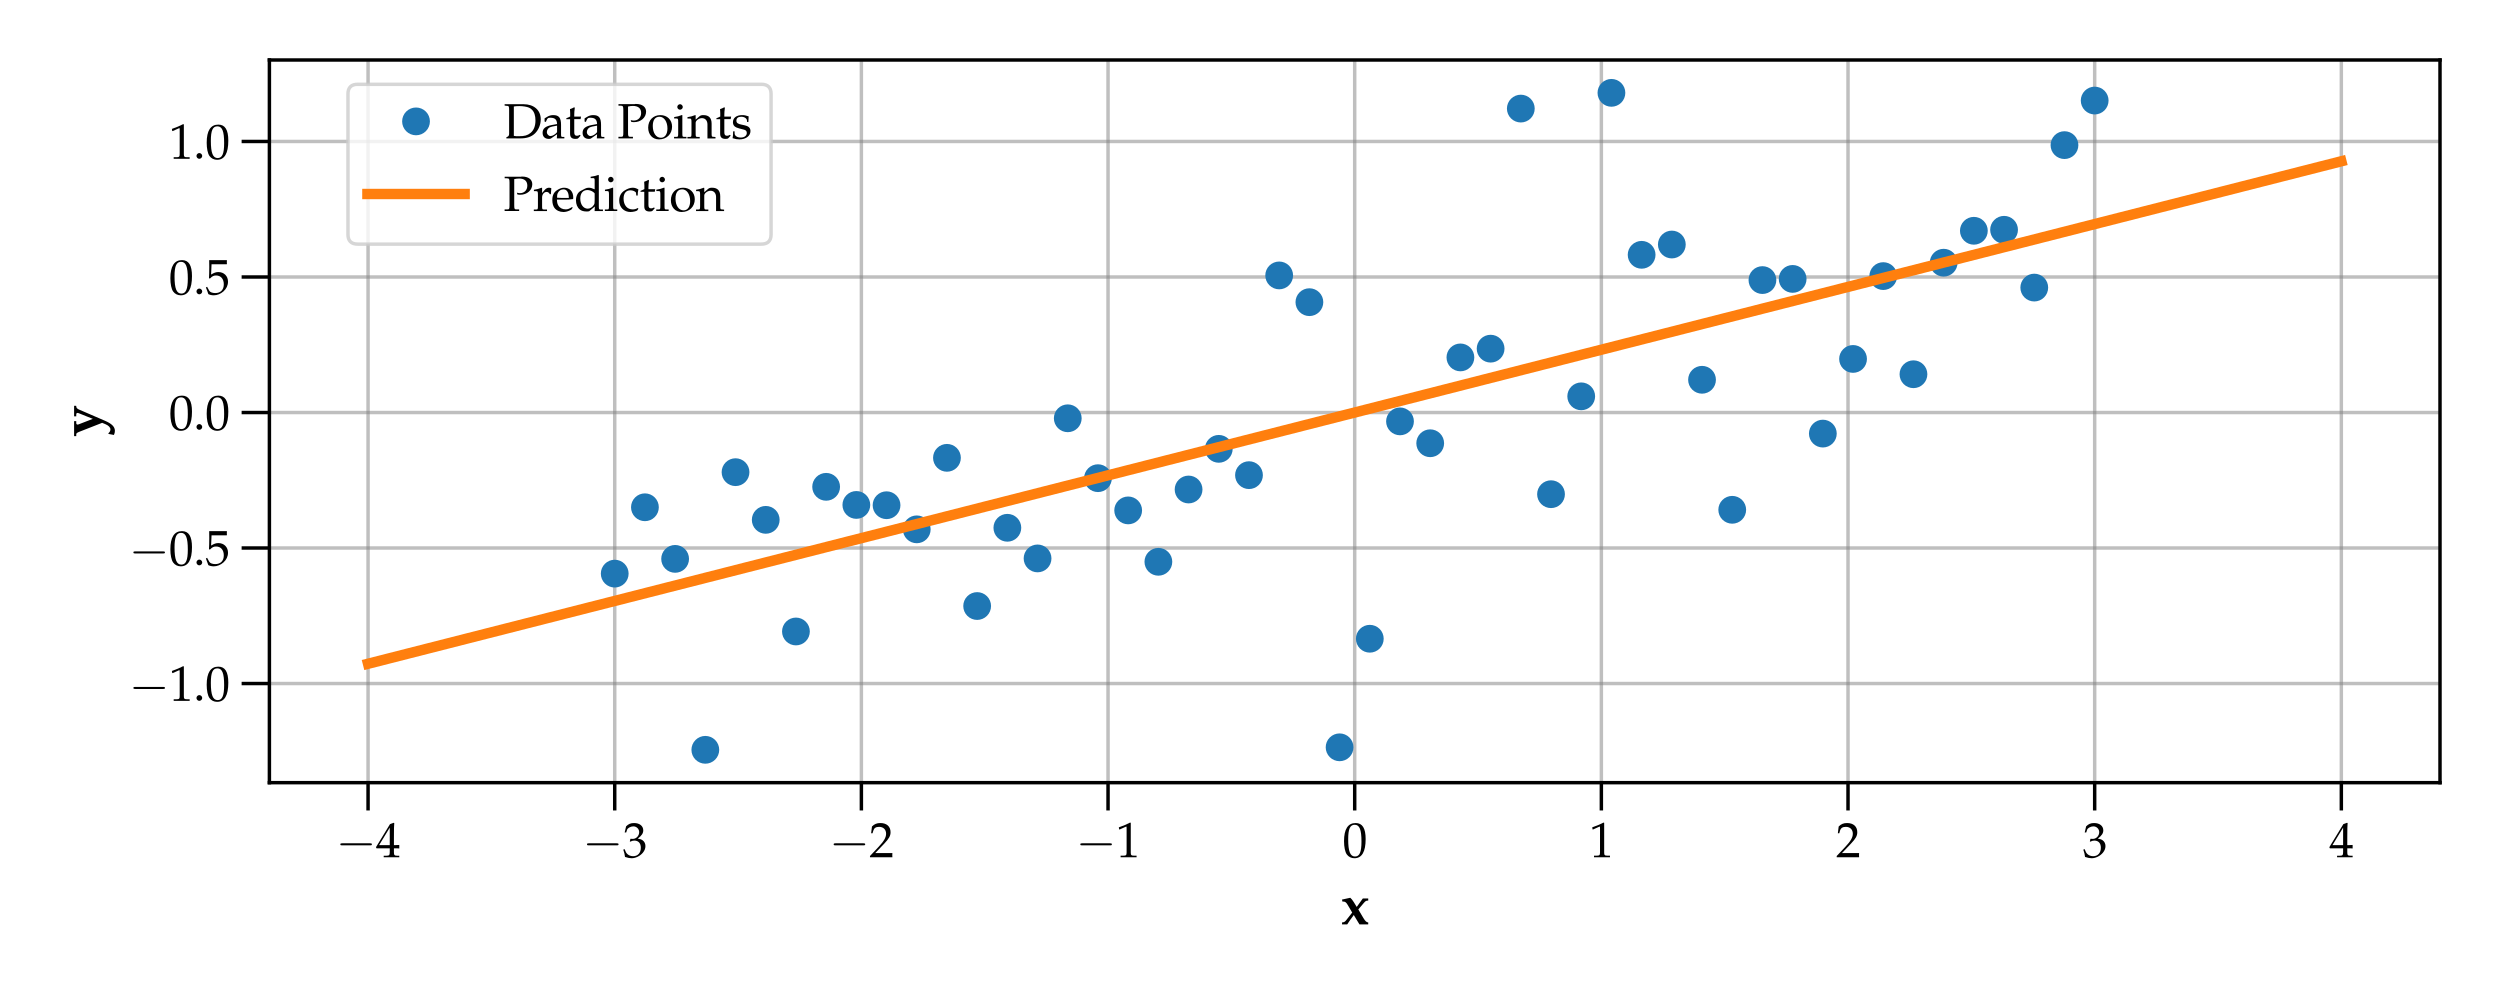 <?xml version="1.0" encoding="utf-8" standalone="no"?>
<!DOCTYPE svg PUBLIC "-//W3C//DTD SVG 1.1//EN"
  "http://www.w3.org/Graphics/SVG/1.1/DTD/svg11.dtd">
<svg xmlns:xlink="http://www.w3.org/1999/xlink" width="720pt" height="288pt" viewBox="0 0 720 288" xmlns="http://www.w3.org/2000/svg" version="1.1">
 <defs>
  <style type="text/css">*{stroke-linejoin: round; stroke-linecap: butt}</style>
 </defs>
 <g id="figure_1">
  <g id="patch_1">
   <path d="M 0 288 
L 720 288 
L 720 0 
L 0 0 
z
" style="fill: #ffffff"/>
  </g>
  <g id="axes_1">
   <g id="patch_2">
    <path d="M 77.587 225.407 
L 702.72 225.407 
L 702.72 17.28 
L 77.587 17.28 
z
" style="fill: #ffffff"/>
   </g>
   <g id="matplotlib.axis_1">
    <g id="xtick_1">
     <g id="line2d_1">
      <path d="M 106.002 225.407 
L 106.002 17.28 
" clip-path="url(#pc9d974c761)" style="fill: none; stroke: #808080; stroke-opacity: 0.5; stroke-linecap: square"/>
     </g>
     <g id="line2d_2">
      <defs>
       <path id="mf47b1ebca8" d="M 0 0 
L 0 8 
" style="stroke: #000000"/>
      </defs>
      <g>
       <use xlink:href="#mf47b1ebca8" x="106.002" y="225.407" style="stroke: #000000"/>
      </g>
     </g>
     <g id="text_1">
      <!-- $\mathdefault{−4}$ -->
      <g transform="translate(96.779 246.887) scale(0.14 -0.14)">
       <defs>
        <path id="CMSY10-0" d="M 4218 1472 
C 4326 1472 4442 1472 4442 1600 
C 4442 1728 4326 1728 4218 1728 
L 755 1728 
C 646 1728 531 1728 531 1600 
C 531 1472 646 1472 755 1472 
L 4218 1472 
z
" transform="scale(0.016)"/>
        <path id="URWPalladioL-Roma-34" d="M 1792 1152 
L 1792 673 
C 1792 289 1722 199 1408 199 
L 1011 199 
L 1011 0 
C 1862 0 1862 0 2016 0 
C 2170 0 2170 0 3021 0 
L 3021 199 
L 2714 199 
C 2400 199 2330 282 2330 669 
L 2330 1152 
C 2707 1152 2842 1152 3021 1133 
L 3021 1588 
C 2720 1563 2598 1563 2502 1563 
L 2483 1563 
L 2330 1563 
L 2330 2457 
C 2330 3600 2342 4152 2374 4416 
L 2298 4448 
L 1824 4275 
L 13 1299 
L 83 1152 
L 1792 1152 
z
M 1792 1563 
L 416 1563 
L 1792 3826 
L 1792 1563 
z
" transform="scale(0.016)"/>
       </defs>
       <use xlink:href="#CMSY10-0" transform="scale(1.038)"/>
       <use xlink:href="#URWPalladioL-Roma-34" transform="translate(81.942 0) scale(0.996)"/>
      </g>
     </g>
    </g>
    <g id="xtick_2">
     <g id="line2d_3">
      <path d="M 177.04 225.407 
L 177.04 17.28 
" clip-path="url(#pc9d974c761)" style="fill: none; stroke: #808080; stroke-opacity: 0.5; stroke-linecap: square"/>
     </g>
     <g id="line2d_4">
      <g>
       <use xlink:href="#mf47b1ebca8" x="177.04" y="225.407" style="stroke: #000000"/>
      </g>
     </g>
     <g id="text_2">
      <!-- $\mathdefault{−3}$ -->
      <g transform="translate(167.817 246.887) scale(0.14 -0.14)">
       <defs>
        <path id="URWPalladioL-Roma-33" d="M 275 3197 
L 474 3197 
L 589 3554 
C 659 3770 1062 3987 1395 3987 
C 1811 3987 2150 3649 2150 3248 
C 2150 2770 1773 2368 1318 2368 
C 1267 2368 1197 2368 1114 2381 
L 1018 2381 
L 941 2047 
L 986 2008 
C 1229 2118 1350 2150 1523 2150 
C 2054 2150 2362 1809 2362 1222 
C 2362 566 1971 135 1376 135 
C 1082 135 819 231 627 411 
C 474 553 390 701 269 1049 
L 96 985 
C 230 593 282 361 320 39 
C 659 -77 941 -128 1178 -128 
C 1690 -128 2278 161 2630 593 
C 2848 857 2957 1140 2957 1442 
C 2957 1751 2829 2022 2598 2182 
C 2438 2298 2291 2350 1971 2407 
C 2483 2803 2675 3096 2675 3472 
C 2675 4040 2202 4416 1491 4416 
C 1056 4416 768 4295 461 3989 
L 275 3197 
z
" transform="scale(0.016)"/>
       </defs>
       <use xlink:href="#CMSY10-0" transform="scale(1.038)"/>
       <use xlink:href="#URWPalladioL-Roma-33" transform="translate(81.942 0) scale(0.996)"/>
      </g>
     </g>
    </g>
    <g id="xtick_3">
     <g id="line2d_5">
      <path d="M 248.078 225.407 
L 248.078 17.28 
" clip-path="url(#pc9d974c761)" style="fill: none; stroke: #808080; stroke-opacity: 0.5; stroke-linecap: square"/>
     </g>
     <g id="line2d_6">
      <g>
       <use xlink:href="#mf47b1ebca8" x="248.078" y="225.407" style="stroke: #000000"/>
      </g>
     </g>
     <g id="text_3">
      <!-- $\mathdefault{−2}$ -->
      <g transform="translate(238.855 246.887) scale(0.14 -0.14)">
       <defs>
        <path id="URWPalladioL-Roma-32" d="M 102 160 
L 102 0 
C 1299 0 1299 0 1530 0 
C 1760 0 1760 0 2995 0 
C 2982 125 2982 186 2982 269 
C 2982 348 2982 407 2995 539 
C 2259 539 1965 539 781 539 
L 1946 1761 
C 2566 2414 2758 2763 2758 3238 
C 2758 3966 2259 4416 1446 4416 
C 986 4416 672 4288 358 3969 
L 250 3099 
L 435 3099 
L 518 3393 
C 621 3763 851 3923 1280 3923 
C 1830 3923 2182 3577 2182 3035 
C 2182 2555 1914 2083 1190 1316 
L 102 160 
z
" transform="scale(0.016)"/>
       </defs>
       <use xlink:href="#CMSY10-0" transform="scale(1.038)"/>
       <use xlink:href="#URWPalladioL-Roma-32" transform="translate(81.942 0) scale(0.996)"/>
      </g>
     </g>
    </g>
    <g id="xtick_4">
     <g id="line2d_7">
      <path d="M 319.115 225.407 
L 319.115 17.28 
" clip-path="url(#pc9d974c761)" style="fill: none; stroke: #808080; stroke-opacity: 0.5; stroke-linecap: square"/>
     </g>
     <g id="line2d_8">
      <g>
       <use xlink:href="#mf47b1ebca8" x="319.115" y="225.407" style="stroke: #000000"/>
      </g>
     </g>
     <g id="text_4">
      <!-- $\mathdefault{−1}$ -->
      <g transform="translate(309.893 246.887) scale(0.14 -0.14)">
       <defs>
        <path id="URWPalladioL-Roma-31" d="M 429 3584 
L 493 3584 
L 1318 3956 
C 1325 3962 1331 3962 1338 3962 
C 1376 3962 1389 3905 1389 3751 
L 1389 613 
C 1389 276 1318 205 973 205 
L 614 205 
L 614 0 
C 1600 0 1600 0 1670 0 
C 1754 0 1894 0 2112 0 
C 2189 0 2413 0 2675 0 
L 2675 205 
L 2342 205 
C 1990 205 1926 276 1926 612 
L 1926 4443 
L 1837 4475 
C 1421 4257 966 4065 384 3860 
L 429 3584 
z
" transform="scale(0.016)"/>
       </defs>
       <use xlink:href="#CMSY10-0" transform="scale(1.038)"/>
       <use xlink:href="#URWPalladioL-Roma-31" transform="translate(81.942 0) scale(0.996)"/>
      </g>
     </g>
    </g>
    <g id="xtick_5">
     <g id="line2d_9">
      <path d="M 390.153 225.407 
L 390.153 17.28 
" clip-path="url(#pc9d974c761)" style="fill: none; stroke: #808080; stroke-opacity: 0.5; stroke-linecap: square"/>
     </g>
     <g id="line2d_10">
      <g>
       <use xlink:href="#mf47b1ebca8" x="390.153" y="225.407" style="stroke: #000000"/>
      </g>
     </g>
     <g id="text_5">
      <!-- $\mathdefault{0}$ -->
      <g transform="translate(386.666 246.887) scale(0.14 -0.14)">
       <defs>
        <path id="URWPalladioL-Roma-30" d="M 1683 4416 
C 691 4416 186 3628 186 2077 
C 186 1326 320 680 544 366 
C 768 51 1126 -128 1523 -128 
C 2490 -128 2976 705 2976 2346 
C 2976 3749 2560 4416 1683 4416 
z
M 1568 4192 
C 2189 4192 2438 3564 2438 2025 
C 2438 661 2195 96 1606 96 
C 986 96 723 744 723 2308 
C 723 3660 960 4192 1568 4192 
z
" transform="scale(0.016)"/>
       </defs>
       <use xlink:href="#URWPalladioL-Roma-30" transform="scale(0.996)"/>
      </g>
     </g>
    </g>
    <g id="xtick_6">
     <g id="line2d_11">
      <path d="M 461.191 225.407 
L 461.191 17.28 
" clip-path="url(#pc9d974c761)" style="fill: none; stroke: #808080; stroke-opacity: 0.5; stroke-linecap: square"/>
     </g>
     <g id="line2d_12">
      <g>
       <use xlink:href="#mf47b1ebca8" x="461.191" y="225.407" style="stroke: #000000"/>
      </g>
     </g>
     <g id="text_6">
      <!-- $\mathdefault{1}$ -->
      <g transform="translate(457.704 246.887) scale(0.14 -0.14)">
       <use xlink:href="#URWPalladioL-Roma-31" transform="scale(0.996)"/>
      </g>
     </g>
    </g>
    <g id="xtick_7">
     <g id="line2d_13">
      <path d="M 532.229 225.407 
L 532.229 17.28 
" clip-path="url(#pc9d974c761)" style="fill: none; stroke: #808080; stroke-opacity: 0.5; stroke-linecap: square"/>
     </g>
     <g id="line2d_14">
      <g>
       <use xlink:href="#mf47b1ebca8" x="532.229" y="225.407" style="stroke: #000000"/>
      </g>
     </g>
     <g id="text_7">
      <!-- $\mathdefault{2}$ -->
      <g transform="translate(528.742 246.887) scale(0.14 -0.14)">
       <use xlink:href="#URWPalladioL-Roma-32" transform="scale(0.996)"/>
      </g>
     </g>
    </g>
    <g id="xtick_8">
     <g id="line2d_15">
      <path d="M 603.267 225.407 
L 603.267 17.28 
" clip-path="url(#pc9d974c761)" style="fill: none; stroke: #808080; stroke-opacity: 0.5; stroke-linecap: square"/>
     </g>
     <g id="line2d_16">
      <g>
       <use xlink:href="#mf47b1ebca8" x="603.267" y="225.407" style="stroke: #000000"/>
      </g>
     </g>
     <g id="text_8">
      <!-- $\mathdefault{3}$ -->
      <g transform="translate(599.78 246.887) scale(0.14 -0.14)">
       <use xlink:href="#URWPalladioL-Roma-33" transform="scale(0.996)"/>
      </g>
     </g>
    </g>
    <g id="xtick_9">
     <g id="line2d_17">
      <path d="M 674.305 225.407 
L 674.305 17.28 
" clip-path="url(#pc9d974c761)" style="fill: none; stroke: #808080; stroke-opacity: 0.5; stroke-linecap: square"/>
     </g>
     <g id="line2d_18">
      <g>
       <use xlink:href="#mf47b1ebca8" x="674.305" y="225.407" style="stroke: #000000"/>
      </g>
     </g>
     <g id="text_9">
      <!-- $\mathdefault{4}$ -->
      <g transform="translate(670.818 246.887) scale(0.14 -0.14)">
       <use xlink:href="#URWPalladioL-Roma-34" transform="scale(0.996)"/>
      </g>
     </g>
    </g>
    <g id="text_10">
     <!-- $\mathbf{x}$ -->
     <g transform="translate(386.168 266.225) scale(0.16 -0.16)">
      <defs>
       <path id="URWPalladioL-Bold-78" d="M 1280 1337 
L 576 441 
C 448 288 333 224 134 224 
L 134 0 
L 717 0 
C 902 287 973 390 1050 498 
L 1459 1060 
L 2099 0 
L 2598 0 
C 2854 0 2906 0 3091 0 
L 3091 218 
C 2893 237 2765 359 2541 722 
L 1971 1692 
L 2592 2420 
C 2790 2650 2854 2688 3091 2688 
L 3091 2931 
L 2483 2931 
L 1792 1973 
L 1459 2516 
C 1306 2758 1190 2905 1062 3007 
C 838 2950 365 2848 128 2803 
L 179 2573 
C 211 2579 256 2579 275 2579 
C 486 2579 602 2490 768 2208 
L 1280 1337 
z
" transform="scale(0.016)"/>
      </defs>
      <use xlink:href="#URWPalladioL-Bold-78" transform="scale(0.996)"/>
     </g>
    </g>
   </g>
   <g id="matplotlib.axis_2">
    <g id="ytick_1">
     <g id="line2d_19">
      <path d="M 77.587 196.856 
L 702.72 196.856 
" clip-path="url(#pc9d974c761)" style="fill: none; stroke: #808080; stroke-opacity: 0.5; stroke-linecap: square"/>
     </g>
     <g id="line2d_20">
      <defs>
       <path id="m0bc7d60e30" d="M 0 0 
L -8 0 
" style="stroke: #000000"/>
      </defs>
      <g>
       <use xlink:href="#m0bc7d60e30" x="77.587" y="196.856" style="stroke: #000000"/>
      </g>
     </g>
     <g id="text_11">
      <!-- $\mathdefault{−1.0}$ -->
      <g transform="translate(37.18 201.846) scale(0.14 -0.14)">
       <defs>
        <path id="URWPalladioL-Roma-2e" d="M 794 744 
C 602 744 429 564 429 372 
C 429 179 602 0 787 0 
C 992 0 1171 173 1171 372 
C 1171 564 992 744 794 744 
z
" transform="scale(0.016)"/>
       </defs>
       <use xlink:href="#CMSY10-0" transform="scale(1.038)"/>
       <use xlink:href="#URWPalladioL-Roma-31" transform="translate(81.942 0) scale(0.996)"/>
       <use xlink:href="#URWPalladioL-Roma-2e" transform="translate(131.755 0) scale(0.996)"/>
       <use xlink:href="#URWPalladioL-Roma-30" transform="translate(156.661 0) scale(0.996)"/>
      </g>
     </g>
    </g>
    <g id="ytick_2">
     <g id="line2d_21">
      <path d="M 77.587 157.829 
L 702.72 157.829 
" clip-path="url(#pc9d974c761)" style="fill: none; stroke: #808080; stroke-opacity: 0.5; stroke-linecap: square"/>
     </g>
     <g id="line2d_22">
      <g>
       <use xlink:href="#m0bc7d60e30" x="77.587" y="157.829" style="stroke: #000000"/>
      </g>
     </g>
     <g id="text_12">
      <!-- $\mathdefault{−0.5}$ -->
      <g transform="translate(37.18 162.819) scale(0.14 -0.14)">
       <defs>
        <path id="URWPalladioL-Roma-35" d="M 813 3877 
C 1638 3877 1997 3877 2765 3877 
L 2797 3907 
C 2784 4016 2784 4064 2784 4144 
C 2784 4229 2784 4277 2797 4386 
L 2765 4416 
C 2285 4416 1997 4416 1651 4416 
C 1299 4416 1018 4416 538 4416 
L 506 4403 
C 512 4011 518 3729 518 3523 
C 518 2977 499 2360 480 2077 
L 608 2038 
C 909 2341 1082 2432 1395 2432 
C 2010 2432 2394 1993 2394 1296 
C 2394 580 1984 160 1286 160 
C 941 160 621 277 531 444 
L 237 973 
L 83 883 
C 230 516 307 310 397 27 
C 576 -71 832 -128 1107 -128 
C 1536 -128 1990 59 2342 368 
C 2733 716 2938 1154 2938 1630 
C 2938 2359 2419 2874 1690 2874 
C 1382 2874 1152 2791 755 2554 
L 813 3877 
z
" transform="scale(0.016)"/>
       </defs>
       <use xlink:href="#CMSY10-0" transform="scale(1.038)"/>
       <use xlink:href="#URWPalladioL-Roma-30" transform="translate(81.942 0) scale(0.996)"/>
       <use xlink:href="#URWPalladioL-Roma-2e" transform="translate(131.755 0) scale(0.996)"/>
       <use xlink:href="#URWPalladioL-Roma-35" transform="translate(156.661 0) scale(0.996)"/>
      </g>
     </g>
    </g>
    <g id="ytick_3">
     <g id="line2d_23">
      <path d="M 77.587 118.802 
L 702.72 118.802 
" clip-path="url(#pc9d974c761)" style="fill: none; stroke: #808080; stroke-opacity: 0.5; stroke-linecap: square"/>
     </g>
     <g id="line2d_24">
      <g>
       <use xlink:href="#m0bc7d60e30" x="77.587" y="118.802" style="stroke: #000000"/>
      </g>
     </g>
     <g id="text_13">
      <!-- $\mathdefault{0.0}$ -->
      <g transform="translate(48.652 123.791) scale(0.14 -0.14)">
       <use xlink:href="#URWPalladioL-Roma-30" transform="scale(0.996)"/>
       <use xlink:href="#URWPalladioL-Roma-2e" transform="translate(49.813 0) scale(0.996)"/>
       <use xlink:href="#URWPalladioL-Roma-30" transform="translate(74.72 0) scale(0.996)"/>
      </g>
     </g>
    </g>
    <g id="ytick_4">
     <g id="line2d_25">
      <path d="M 77.587 79.774 
L 702.72 79.774 
" clip-path="url(#pc9d974c761)" style="fill: none; stroke: #808080; stroke-opacity: 0.5; stroke-linecap: square"/>
     </g>
     <g id="line2d_26">
      <g>
       <use xlink:href="#m0bc7d60e30" x="77.587" y="79.774" style="stroke: #000000"/>
      </g>
     </g>
     <g id="text_14">
      <!-- $\mathdefault{0.5}$ -->
      <g transform="translate(48.652 84.764) scale(0.14 -0.14)">
       <use xlink:href="#URWPalladioL-Roma-30" transform="scale(0.996)"/>
       <use xlink:href="#URWPalladioL-Roma-2e" transform="translate(49.813 0) scale(0.996)"/>
       <use xlink:href="#URWPalladioL-Roma-35" transform="translate(74.72 0) scale(0.996)"/>
      </g>
     </g>
    </g>
    <g id="ytick_5">
     <g id="line2d_27">
      <path d="M 77.587 40.747 
L 702.72 40.747 
" clip-path="url(#pc9d974c761)" style="fill: none; stroke: #808080; stroke-opacity: 0.5; stroke-linecap: square"/>
     </g>
     <g id="line2d_28">
      <g>
       <use xlink:href="#m0bc7d60e30" x="77.587" y="40.747" style="stroke: #000000"/>
      </g>
     </g>
     <g id="text_15">
      <!-- $\mathdefault{1.0}$ -->
      <g transform="translate(48.652 45.737) scale(0.14 -0.14)">
       <use xlink:href="#URWPalladioL-Roma-31" transform="scale(0.996)"/>
       <use xlink:href="#URWPalladioL-Roma-2e" transform="translate(49.813 0) scale(0.996)"/>
       <use xlink:href="#URWPalladioL-Roma-30" transform="translate(74.72 0) scale(0.996)"/>
      </g>
     </g>
    </g>
    <g id="text_16">
     <!-- $\mathbf{y}$ -->
     <g transform="translate(28.685 125.775) rotate(-90) scale(0.16 -0.16)">
      <defs>
       <path id="URWPalladioL-Bold-79" d="M 1760 2637 
L 1760 2880 
L 915 2880 
C 832 2880 730 2880 64 2880 
L 64 2637 
L 288 2637 
C 384 2637 461 2535 557 2292 
L 1568 -287 
L 1421 -644 
C 1274 -1007 1050 -1223 832 -1223 
C 666 -1223 531 -1153 384 -987 
L 314 -1013 
L 198 -1619 
C 371 -1696 518 -1728 666 -1728 
C 1114 -1728 1466 -1384 1792 -631 
L 3066 2319 
C 3142 2490 3238 2599 3328 2618 
L 3494 2650 
L 3494 2880 
L 2899 2880 
C 2880 2880 2682 2880 2304 2880 
L 2304 2637 
L 2515 2637 
C 2618 2637 2688 2583 2688 2510 
C 2688 2471 2675 2401 2662 2369 
L 2016 764 
L 1478 2158 
C 1478 2164 1459 2209 1440 2254 
C 1389 2375 1370 2432 1370 2496 
C 1370 2579 1440 2637 1536 2637 
L 1760 2637 
z
" transform="scale(0.016)"/>
      </defs>
      <use xlink:href="#URWPalladioL-Bold-79" transform="scale(0.996)"/>
     </g>
    </g>
   </g>
   <g id="line2d_29">
    <defs>
     <path id="md7e2070c2b" d="M 0 4 
C 1.061 4 2.078 3.579 2.828 2.828 
C 3.579 2.078 4 1.061 4 0 
C 4 -1.061 3.579 -2.078 2.828 -2.828 
C 2.078 -3.579 1.061 -4 0 -4 
C -1.061 -4 -2.078 -3.579 -2.828 -2.828 
C -3.579 -2.078 -4 -1.061 -4 0 
C -4 1.061 -3.579 2.078 -2.828 2.828 
C -2.078 3.579 -1.061 4 0 4 
z
"/>
    </defs>
    <g clip-path="url(#pc9d974c761)">
     <use xlink:href="#md7e2070c2b" x="177.04" y="165.204" style="fill: #1f77b4"/>
     <use xlink:href="#md7e2070c2b" x="185.738" y="146.094" style="fill: #1f77b4"/>
     <use xlink:href="#md7e2070c2b" x="194.437" y="160.957" style="fill: #1f77b4"/>
     <use xlink:href="#md7e2070c2b" x="203.135" y="215.947" style="fill: #1f77b4"/>
     <use xlink:href="#md7e2070c2b" x="211.834" y="135.985" style="fill: #1f77b4"/>
     <use xlink:href="#md7e2070c2b" x="220.532" y="149.717" style="fill: #1f77b4"/>
     <use xlink:href="#md7e2070c2b" x="229.231" y="181.866" style="fill: #1f77b4"/>
     <use xlink:href="#md7e2070c2b" x="237.929" y="140.205" style="fill: #1f77b4"/>
     <use xlink:href="#md7e2070c2b" x="246.628" y="145.422" style="fill: #1f77b4"/>
     <use xlink:href="#md7e2070c2b" x="255.326" y="145.506" style="fill: #1f77b4"/>
     <use xlink:href="#md7e2070c2b" x="264.025" y="152.45" style="fill: #1f77b4"/>
     <use xlink:href="#md7e2070c2b" x="272.723" y="131.856" style="fill: #1f77b4"/>
     <use xlink:href="#md7e2070c2b" x="281.422" y="174.537" style="fill: #1f77b4"/>
     <use xlink:href="#md7e2070c2b" x="290.12" y="152.002" style="fill: #1f77b4"/>
     <use xlink:href="#md7e2070c2b" x="298.819" y="160.825" style="fill: #1f77b4"/>
     <use xlink:href="#md7e2070c2b" x="307.517" y="120.467" style="fill: #1f77b4"/>
     <use xlink:href="#md7e2070c2b" x="316.216" y="137.716" style="fill: #1f77b4"/>
     <use xlink:href="#md7e2070c2b" x="324.914" y="146.995" style="fill: #1f77b4"/>
     <use xlink:href="#md7e2070c2b" x="333.613" y="161.797" style="fill: #1f77b4"/>
     <use xlink:href="#md7e2070c2b" x="342.312" y="140.977" style="fill: #1f77b4"/>
     <use xlink:href="#md7e2070c2b" x="351.01" y="129.268" style="fill: #1f77b4"/>
     <use xlink:href="#md7e2070c2b" x="359.709" y="136.845" style="fill: #1f77b4"/>
     <use xlink:href="#md7e2070c2b" x="368.407" y="79.322" style="fill: #1f77b4"/>
     <use xlink:href="#md7e2070c2b" x="377.106" y="87.025" style="fill: #1f77b4"/>
     <use xlink:href="#md7e2070c2b" x="385.804" y="215.224" style="fill: #1f77b4"/>
     <use xlink:href="#md7e2070c2b" x="394.503" y="183.957" style="fill: #1f77b4"/>
     <use xlink:href="#md7e2070c2b" x="403.201" y="121.356" style="fill: #1f77b4"/>
     <use xlink:href="#md7e2070c2b" x="411.9" y="127.657" style="fill: #1f77b4"/>
     <use xlink:href="#md7e2070c2b" x="420.598" y="102.935" style="fill: #1f77b4"/>
     <use xlink:href="#md7e2070c2b" x="429.297" y="100.416" style="fill: #1f77b4"/>
     <use xlink:href="#md7e2070c2b" x="437.995" y="31.272" style="fill: #1f77b4"/>
     <use xlink:href="#md7e2070c2b" x="446.694" y="142.329" style="fill: #1f77b4"/>
     <use xlink:href="#md7e2070c2b" x="455.392" y="114.144" style="fill: #1f77b4"/>
     <use xlink:href="#md7e2070c2b" x="464.091" y="26.74" style="fill: #1f77b4"/>
     <use xlink:href="#md7e2070c2b" x="472.789" y="73.387" style="fill: #1f77b4"/>
     <use xlink:href="#md7e2070c2b" x="481.488" y="70.423" style="fill: #1f77b4"/>
     <use xlink:href="#md7e2070c2b" x="490.186" y="109.377" style="fill: #1f77b4"/>
     <use xlink:href="#md7e2070c2b" x="498.885" y="146.822" style="fill: #1f77b4"/>
     <use xlink:href="#md7e2070c2b" x="507.583" y="80.662" style="fill: #1f77b4"/>
     <use xlink:href="#md7e2070c2b" x="516.282" y="80.326" style="fill: #1f77b4"/>
     <use xlink:href="#md7e2070c2b" x="524.98" y="124.876" style="fill: #1f77b4"/>
     <use xlink:href="#md7e2070c2b" x="533.679" y="103.374" style="fill: #1f77b4"/>
     <use xlink:href="#md7e2070c2b" x="542.377" y="79.517" style="fill: #1f77b4"/>
     <use xlink:href="#md7e2070c2b" x="551.076" y="107.781" style="fill: #1f77b4"/>
     <use xlink:href="#md7e2070c2b" x="559.774" y="75.66" style="fill: #1f77b4"/>
     <use xlink:href="#md7e2070c2b" x="568.473" y="66.465" style="fill: #1f77b4"/>
     <use xlink:href="#md7e2070c2b" x="577.171" y="66.179" style="fill: #1f77b4"/>
     <use xlink:href="#md7e2070c2b" x="585.87" y="82.823" style="fill: #1f77b4"/>
     <use xlink:href="#md7e2070c2b" x="594.568" y="41.795" style="fill: #1f77b4"/>
     <use xlink:href="#md7e2070c2b" x="603.267" y="28.959" style="fill: #1f77b4"/>
    </g>
   </g>
   <g id="line2d_30">
    <path d="M 106.002 191.159 
L 111.742 189.697 
L 117.483 188.235 
L 123.223 186.774 
L 128.964 185.312 
L 134.704 183.85 
L 140.444 182.388 
L 146.185 180.927 
L 151.925 179.465 
L 157.666 178.003 
L 163.406 176.541 
L 169.147 175.079 
L 174.887 173.618 
L 180.628 172.156 
L 186.368 170.694 
L 192.108 169.232 
L 197.849 167.771 
L 203.589 166.309 
L 209.33 164.847 
L 215.07 163.385 
L 220.811 161.924 
L 226.551 160.462 
L 232.291 159 
L 238.032 157.538 
L 243.772 156.077 
L 249.513 154.615 
L 255.253 153.153 
L 260.994 151.691 
L 266.734 150.229 
L 272.474 148.768 
L 278.215 147.306 
L 283.955 145.844 
L 289.696 144.382 
L 295.436 142.921 
L 301.177 141.459 
L 306.917 139.997 
L 312.657 138.535 
L 318.398 137.074 
L 324.138 135.612 
L 329.879 134.15 
L 335.619 132.688 
L 341.36 131.227 
L 347.1 129.765 
L 352.841 128.303 
L 358.581 126.841 
L 364.321 125.38 
L 370.062 123.918 
L 375.802 122.456 
L 381.543 120.994 
L 387.283 119.532 
L 393.024 118.071 
L 398.764 116.609 
L 404.504 115.147 
L 410.245 113.685 
L 415.985 112.224 
L 421.726 110.762 
L 427.466 109.3 
L 433.207 107.838 
L 438.947 106.377 
L 444.687 104.915 
L 450.428 103.453 
L 456.168 101.991 
L 461.909 100.53 
L 467.649 99.068 
L 473.39 97.606 
L 479.13 96.144 
L 484.871 94.682 
L 490.611 93.221 
L 496.351 91.759 
L 502.092 90.297 
L 507.832 88.835 
L 513.573 87.374 
L 519.313 85.912 
L 525.054 84.45 
L 530.794 82.988 
L 536.534 81.527 
L 542.275 80.065 
L 548.015 78.603 
L 553.756 77.141 
L 559.496 75.68 
L 565.237 74.218 
L 570.977 72.756 
L 576.717 71.294 
L 582.458 69.833 
L 588.198 68.371 
L 593.939 66.909 
L 599.679 65.447 
L 605.42 63.985 
L 611.16 62.524 
L 616.901 61.062 
L 622.641 59.6 
L 628.381 58.138 
L 634.122 56.677 
L 639.862 55.215 
L 645.603 53.753 
L 651.343 52.291 
L 657.084 50.83 
L 662.824 49.368 
L 668.564 47.906 
L 674.305 46.444 
" clip-path="url(#pc9d974c761)" style="fill: none; stroke: #ff7f0e; stroke-width: 3; stroke-linecap: square"/>
   </g>
   <g id="patch_3">
    <path d="M 77.587 225.407 
L 77.587 17.28 
" style="fill: none; stroke: #000000; stroke-linejoin: miter; stroke-linecap: square"/>
   </g>
   <g id="patch_4">
    <path d="M 702.72 225.407 
L 702.72 17.28 
" style="fill: none; stroke: #000000; stroke-linejoin: miter; stroke-linecap: square"/>
   </g>
   <g id="patch_5">
    <path d="M 77.587 225.407 
L 702.72 225.407 
" style="fill: none; stroke: #000000; stroke-linejoin: miter; stroke-linecap: square"/>
   </g>
   <g id="patch_6">
    <path d="M 77.587 17.28 
L 702.72 17.28 
" style="fill: none; stroke: #000000; stroke-linejoin: miter; stroke-linecap: square"/>
   </g>
   <g id="legend_1">
    <g id="patch_7">
     <path d="M 103.015 70.305 
L 219.268 70.305 
Q 222.068 70.305 222.068 67.505 
L 222.068 27.08 
Q 222.068 24.28 219.268 24.28 
L 103.015 24.28 
Q 100.215 24.28 100.215 27.08 
L 100.215 67.505 
Q 100.215 70.305 103.015 70.305 
z
" style="fill: #ffffff; opacity: 0.8; stroke: #cccccc; stroke-linejoin: miter"/>
    </g>
    <g id="line2d_31">
     <g>
      <use xlink:href="#md7e2070c2b" x="119.815" y="34.96" style="fill: #1f77b4"/>
     </g>
    </g>
    <g id="text_17">
     <!-- Data Points -->
     <g transform="translate(145.015 39.86) scale(0.14 -0.14)">
      <defs>
       <path id="URWPalladioL-Roma-44" d="M 365 141 
L 365 0 
C 1107 0 1107 0 1254 0 
C 1370 0 1472 0 1587 0 
C 2093 0 2093 0 2182 0 
C 3002 0 3616 209 4064 648 
C 4525 1099 4806 1785 4806 2465 
C 4806 3647 3923 4416 2573 4416 
C 2528 4416 2445 4416 2330 4416 
C 2010 4416 1734 4416 1459 4416 
C 1222 4416 870 4416 141 4416 
L 141 4236 
L 397 4204 
C 691 4204 723 4146 723 3648 
L 723 620 
C 723 435 666 294 563 244 
L 365 141 
z
M 1331 4121 
C 1498 4153 1722 4172 2042 4172 
C 2509 4172 3021 4090 3290 3968 
C 3430 3911 3552 3822 3667 3707 
C 3974 3402 4122 2943 4122 2306 
C 4122 1594 3904 1046 3482 702 
C 3098 390 2714 282 1990 282 
C 1696 282 1498 282 1331 327 
L 1331 4121 
z
" transform="scale(0.016)"/>
       <path id="URWPalladioL-Roma-61" d="M 2074 538 
L 2042 -1 
C 2458 -1 2458 -1 2541 -1 
C 2573 -1 2733 -1 3014 -1 
L 3014 192 
L 2765 192 
C 2611 192 2586 244 2586 558 
L 2586 1731 
C 2586 2668 2317 3008 1574 3008 
C 1299 3008 1043 2937 800 2791 
L 461 2585 
L 461 2171 
L 627 2126 
L 710 2323 
C 845 2623 909 2668 1203 2668 
C 1805 2668 2054 2431 2074 1852 
L 1440 1736 
C 570 1577 205 1277 205 722 
C 205 224 506 -64 1011 -64 
C 1126 -64 1235 -45 1280 -13 
L 2074 538 
z
M 2074 806 
C 1888 544 1485 302 1235 302 
C 979 302 755 538 755 812 
C 755 1048 883 1271 1075 1392 
C 1235 1488 1587 1577 2074 1648 
L 2074 806 
z
" transform="scale(0.016)"/>
       <path id="URWPalladioL-Roma-74" d="M 627 2476 
L 627 619 
C 627 142 838 -64 1331 -64 
C 1478 -64 1632 -32 1670 13 
L 1978 353 
L 1894 463 
C 1734 372 1638 340 1517 340 
C 1267 340 1165 470 1165 788 
L 1165 2489 
L 1984 2489 
L 2042 2816 
L 1165 2816 
L 1165 3056 
C 1165 3321 1184 3547 1235 3951 
L 1158 4021 
C 1005 3925 813 3842 614 3778 
C 634 3585 640 3463 640 3271 
L 640 2822 
L 141 2598 
L 141 2476 
L 627 2476 
z
" transform="scale(0.016)"/>
       <path id="URWPalladioL-Roma-50" d="M 1382 4116 
C 1606 4166 1792 4192 2010 4192 
C 2701 4192 3072 3875 3072 3273 
C 3072 2703 2682 2304 2125 2304 
C 1990 2304 1894 2317 1728 2367 
L 1792 2137 
C 1946 2105 2035 2099 2163 2099 
C 3040 2099 3712 2692 3712 3459 
C 3712 4071 3213 4448 2400 4448 
C 2368 4448 2304 4448 2221 4423 
C 1984 4423 1498 4423 1312 4423 
C 1171 4423 1171 4423 147 4423 
L 147 4224 
L 435 4224 
C 723 4224 774 4140 774 3663 
L 774 766 
C 774 256 742 205 448 205 
L 141 205 
L 141 0 
C 518 0 742 0 1075 0 
C 1408 0 1638 0 2016 0 
L 2016 205 
L 1709 205 
C 1414 205 1382 256 1382 764 
L 1382 4116 
z
" transform="scale(0.016)"/>
       <path id="URWPalladioL-Roma-6f" d="M 1786 3008 
C 851 3008 205 2347 205 1392 
C 205 487 774 -128 1600 -128 
C 2586 -128 3290 558 3290 1520 
C 3290 2386 2662 3008 1786 3008 
z
M 1670 2796 
C 2259 2796 2694 2155 2694 1283 
C 2694 545 2368 83 1850 83 
C 1222 83 800 699 800 1610 
C 800 2379 1107 2796 1670 2796 
z
" transform="scale(0.016)"/>
       <path id="URWPalladioL-Roma-69" d="M 1203 2993 
L 1146 3019 
C 819 2884 486 2793 147 2755 
L 147 2576 
L 384 2576 
C 640 2576 666 2531 666 2105 
L 666 651 
C 666 244 646 199 429 199 
L 134 199 
L 134 0 
C 774 0 774 0 934 0 
C 1094 0 1094 0 1734 0 
L 1734 199 
L 1440 199 
C 1222 199 1203 244 1203 651 
L 1203 2993 
z
M 909 4416 
C 717 4416 550 4249 550 4056 
C 550 3870 717 3704 902 3704 
C 1088 3704 1261 3870 1261 4056 
C 1261 4236 1088 4416 909 4416 
z
" transform="scale(0.016)"/>
       <path id="URWPalladioL-Roma-6e" d="M 2624 -7 
C 3014 -7 3021 -7 3130 -7 
C 3219 -7 3219 -7 3661 -7 
L 3661 179 
L 3398 205 
C 3181 205 3162 244 3162 654 
L 3162 1892 
C 3162 2642 2810 3008 2093 3008 
C 1856 3008 1722 2963 1587 2847 
L 1101 2424 
L 1101 2982 
L 1043 3008 
C 717 2873 384 2783 45 2745 
L 45 2565 
L 282 2565 
C 538 2565 563 2520 563 2094 
L 563 643 
C 563 237 544 192 326 192 
L 38 192 
L 38 -7 
C 474 -7 646 -7 832 -7 
C 1018 -7 1190 -7 1626 -7 
L 1626 192 
L 1338 192 
C 1120 192 1101 237 1101 643 
L 1101 2011 
C 1101 2300 1523 2616 1914 2616 
C 2342 2616 2624 2297 2624 1806 
L 2624 -7 
z
" transform="scale(0.016)"/>
       <path id="URWPalladioL-Roma-73" d="M 262 917 
C 262 475 243 282 192 26 
C 525 -83 774 -128 1069 -128 
C 1907 -128 2502 321 2502 949 
C 2502 1148 2445 1295 2323 1424 
C 2157 1584 1946 1661 1382 1770 
C 858 1873 685 2001 685 2296 
C 685 2616 909 2796 1299 2796 
C 1728 2796 2054 2572 2054 2270 
L 2054 2123 
L 2234 2123 
C 2240 2495 2246 2648 2266 2847 
C 1926 2963 1696 3008 1434 3008 
C 691 3008 237 2655 237 2078 
C 237 1770 378 1552 672 1417 
C 845 1340 1184 1238 1619 1141 
C 1907 1077 2029 943 2029 699 
C 2029 353 1709 109 1254 109 
C 787 109 454 333 454 654 
L 454 917 
L 262 917 
z
" transform="scale(0.016)"/>
      </defs>
      <use xlink:href="#URWPalladioL-Roma-44" transform="scale(0.996)"/>
      <use xlink:href="#URWPalladioL-Roma-61" transform="translate(77.111 0) scale(0.996)"/>
      <use xlink:href="#URWPalladioL-Roma-74" transform="translate(126.924 0) scale(0.996)"/>
      <use xlink:href="#URWPalladioL-Roma-61" transform="translate(159.401 0) scale(0.996)"/>
      <use xlink:href="#URWPalladioL-Roma-50" transform="translate(234.121 0) scale(0.996)"/>
      <use xlink:href="#URWPalladioL-Roma-6f" transform="translate(294.294 0) scale(0.996)"/>
      <use xlink:href="#URWPalladioL-Roma-69" transform="translate(348.69 0) scale(0.996)"/>
      <use xlink:href="#URWPalladioL-Roma-6e" transform="translate(377.68 0) scale(0.996)"/>
      <use xlink:href="#URWPalladioL-Roma-74" transform="translate(435.662 0) scale(0.996)"/>
      <use xlink:href="#URWPalladioL-Roma-73" transform="translate(468.14 0) scale(0.996)"/>
     </g>
    </g>
    <g id="line2d_32">
     <path d="M 105.815 55.872 
L 119.815 55.872 
L 133.815 55.872 
" style="fill: none; stroke: #ff7f0e; stroke-width: 3; stroke-linecap: square"/>
    </g>
    <g id="text_18">
     <!-- Prediction -->
     <g transform="translate(145.015 60.772) scale(0.14 -0.14)">
      <defs>
       <path id="URWPalladioL-Roma-72" d="M 147 2565 
L 384 2565 
C 640 2565 666 2520 666 2094 
L 666 643 
C 666 237 646 192 429 192 
L 134 192 
L 134 -7 
C 595 -7 762 -7 922 -7 
C 1050 -7 1050 -7 1837 -7 
L 1837 192 
L 1504 192 
C 1216 192 1203 211 1203 638 
L 1203 1751 
C 1203 2139 1459 2463 1773 2463 
C 1965 2463 2099 2373 2202 2169 
L 2336 2169 
L 2394 2937 
C 2323 2982 2208 3008 2093 3008 
C 1901 3008 1696 2905 1562 2745 
L 1203 2322 
L 1203 2982 
L 1146 3008 
C 819 2873 486 2783 147 2745 
L 147 2565 
z
" transform="scale(0.016)"/>
       <path id="URWPalladioL-Roma-65" d="M 2797 447 
L 2714 511 
C 2304 269 2157 212 1882 212 
C 1466 212 1120 398 941 711 
C 819 921 774 1101 762 1472 
L 1696 1472 
C 2138 1472 2413 1472 2854 1544 
C 2861 1634 2867 1693 2867 1771 
C 2867 2520 2394 3008 1677 3008 
C 1440 3008 1165 2924 902 2770 
C 378 2469 166 2071 166 1404 
C 166 1000 262 654 435 410 
C 691 71 1120 -128 1600 -128 
C 1837 -128 2074 -77 2336 37 
C 2509 108 2643 191 2669 230 
L 2797 447 
z
M 2298 1690 
C 1965 1690 1811 1690 1581 1690 
C 1286 1690 1120 1690 774 1722 
C 774 2027 800 2169 883 2337 
C 1018 2622 1293 2796 1600 2796 
C 1811 2796 1978 2711 2093 2534 
C 2234 2319 2278 2129 2298 1690 
z
" transform="scale(0.016)"/>
       <path id="URWPalladioL-Roma-64" d="M 2637 2802 
C 2278 2956 2099 3008 1875 3008 
C 1702 3008 1549 2969 1389 2887 
L 826 2593 
C 461 2401 224 1935 224 1392 
C 224 881 397 460 710 204 
C 928 19 1229 -64 1645 -64 
C 1773 -64 1920 -38 1952 -13 
L 2662 583 
L 2630 -7 
C 2944 -7 3046 -7 3123 -7 
C 3174 -7 3264 -7 3398 -7 
C 3443 -7 3571 -7 3706 -7 
L 3706 192 
L 3411 192 
C 3194 192 3174 237 3174 643 
L 3174 4607 
L 3117 4659 
C 2835 4550 2624 4498 2118 4421 
L 2118 4242 
L 2477 4242 
C 2592 4242 2637 4171 2637 3978 
L 2637 2802 
z
M 2637 1424 
C 2637 1009 2624 946 2541 799 
C 2362 499 2048 302 1747 302 
C 1184 302 781 844 781 1603 
C 781 2298 1126 2706 1702 2706 
C 1946 2706 2202 2623 2426 2470 
C 2560 2381 2637 2298 2637 2246 
L 2637 1424 
z
" transform="scale(0.016)"/>
       <path id="URWPalladioL-Roma-63" d="M 2554 1994 
C 2554 2289 2586 2552 2643 2783 
C 2387 2937 2163 3008 1901 3008 
C 1594 3008 1235 2886 851 2642 
C 403 2360 166 1911 166 1347 
C 166 481 774 -128 1632 -128 
C 1965 -128 2445 -6 2509 90 
L 2643 295 
L 2579 391 
C 2342 263 2138 205 1907 205 
C 1197 205 730 757 730 1603 
C 730 2289 1050 2674 1626 2674 
C 1907 2674 2214 2546 2330 2386 
L 2374 1994 
L 2554 1994 
z
" transform="scale(0.016)"/>
      </defs>
      <use xlink:href="#URWPalladioL-Roma-50" transform="scale(0.996)"/>
      <use xlink:href="#URWPalladioL-Roma-72" transform="translate(60.174 0) scale(0.996)"/>
      <use xlink:href="#URWPalladioL-Roma-65" transform="translate(97.733 0) scale(0.996)"/>
      <use xlink:href="#URWPalladioL-Roma-64" transform="translate(145.453 0) scale(0.996)"/>
      <use xlink:href="#URWPalladioL-Roma-69" transform="translate(206.325 0) scale(0.996)"/>
      <use xlink:href="#URWPalladioL-Roma-63" transform="translate(235.315 0) scale(0.996)"/>
      <use xlink:href="#URWPalladioL-Roma-74" transform="translate(279.549 0) scale(0.996)"/>
      <use xlink:href="#URWPalladioL-Roma-69" transform="translate(312.026 0) scale(0.996)"/>
      <use xlink:href="#URWPalladioL-Roma-6f" transform="translate(341.016 0) scale(0.996)"/>
      <use xlink:href="#URWPalladioL-Roma-6e" transform="translate(395.412 0) scale(0.996)"/>
     </g>
    </g>
   </g>
  </g>
 </g>
 <defs>
  <clipPath id="pc9d974c761">
   <rect x="77.587" y="17.28" width="625.133" height="208.127"/>
  </clipPath>
 </defs>
</svg>
